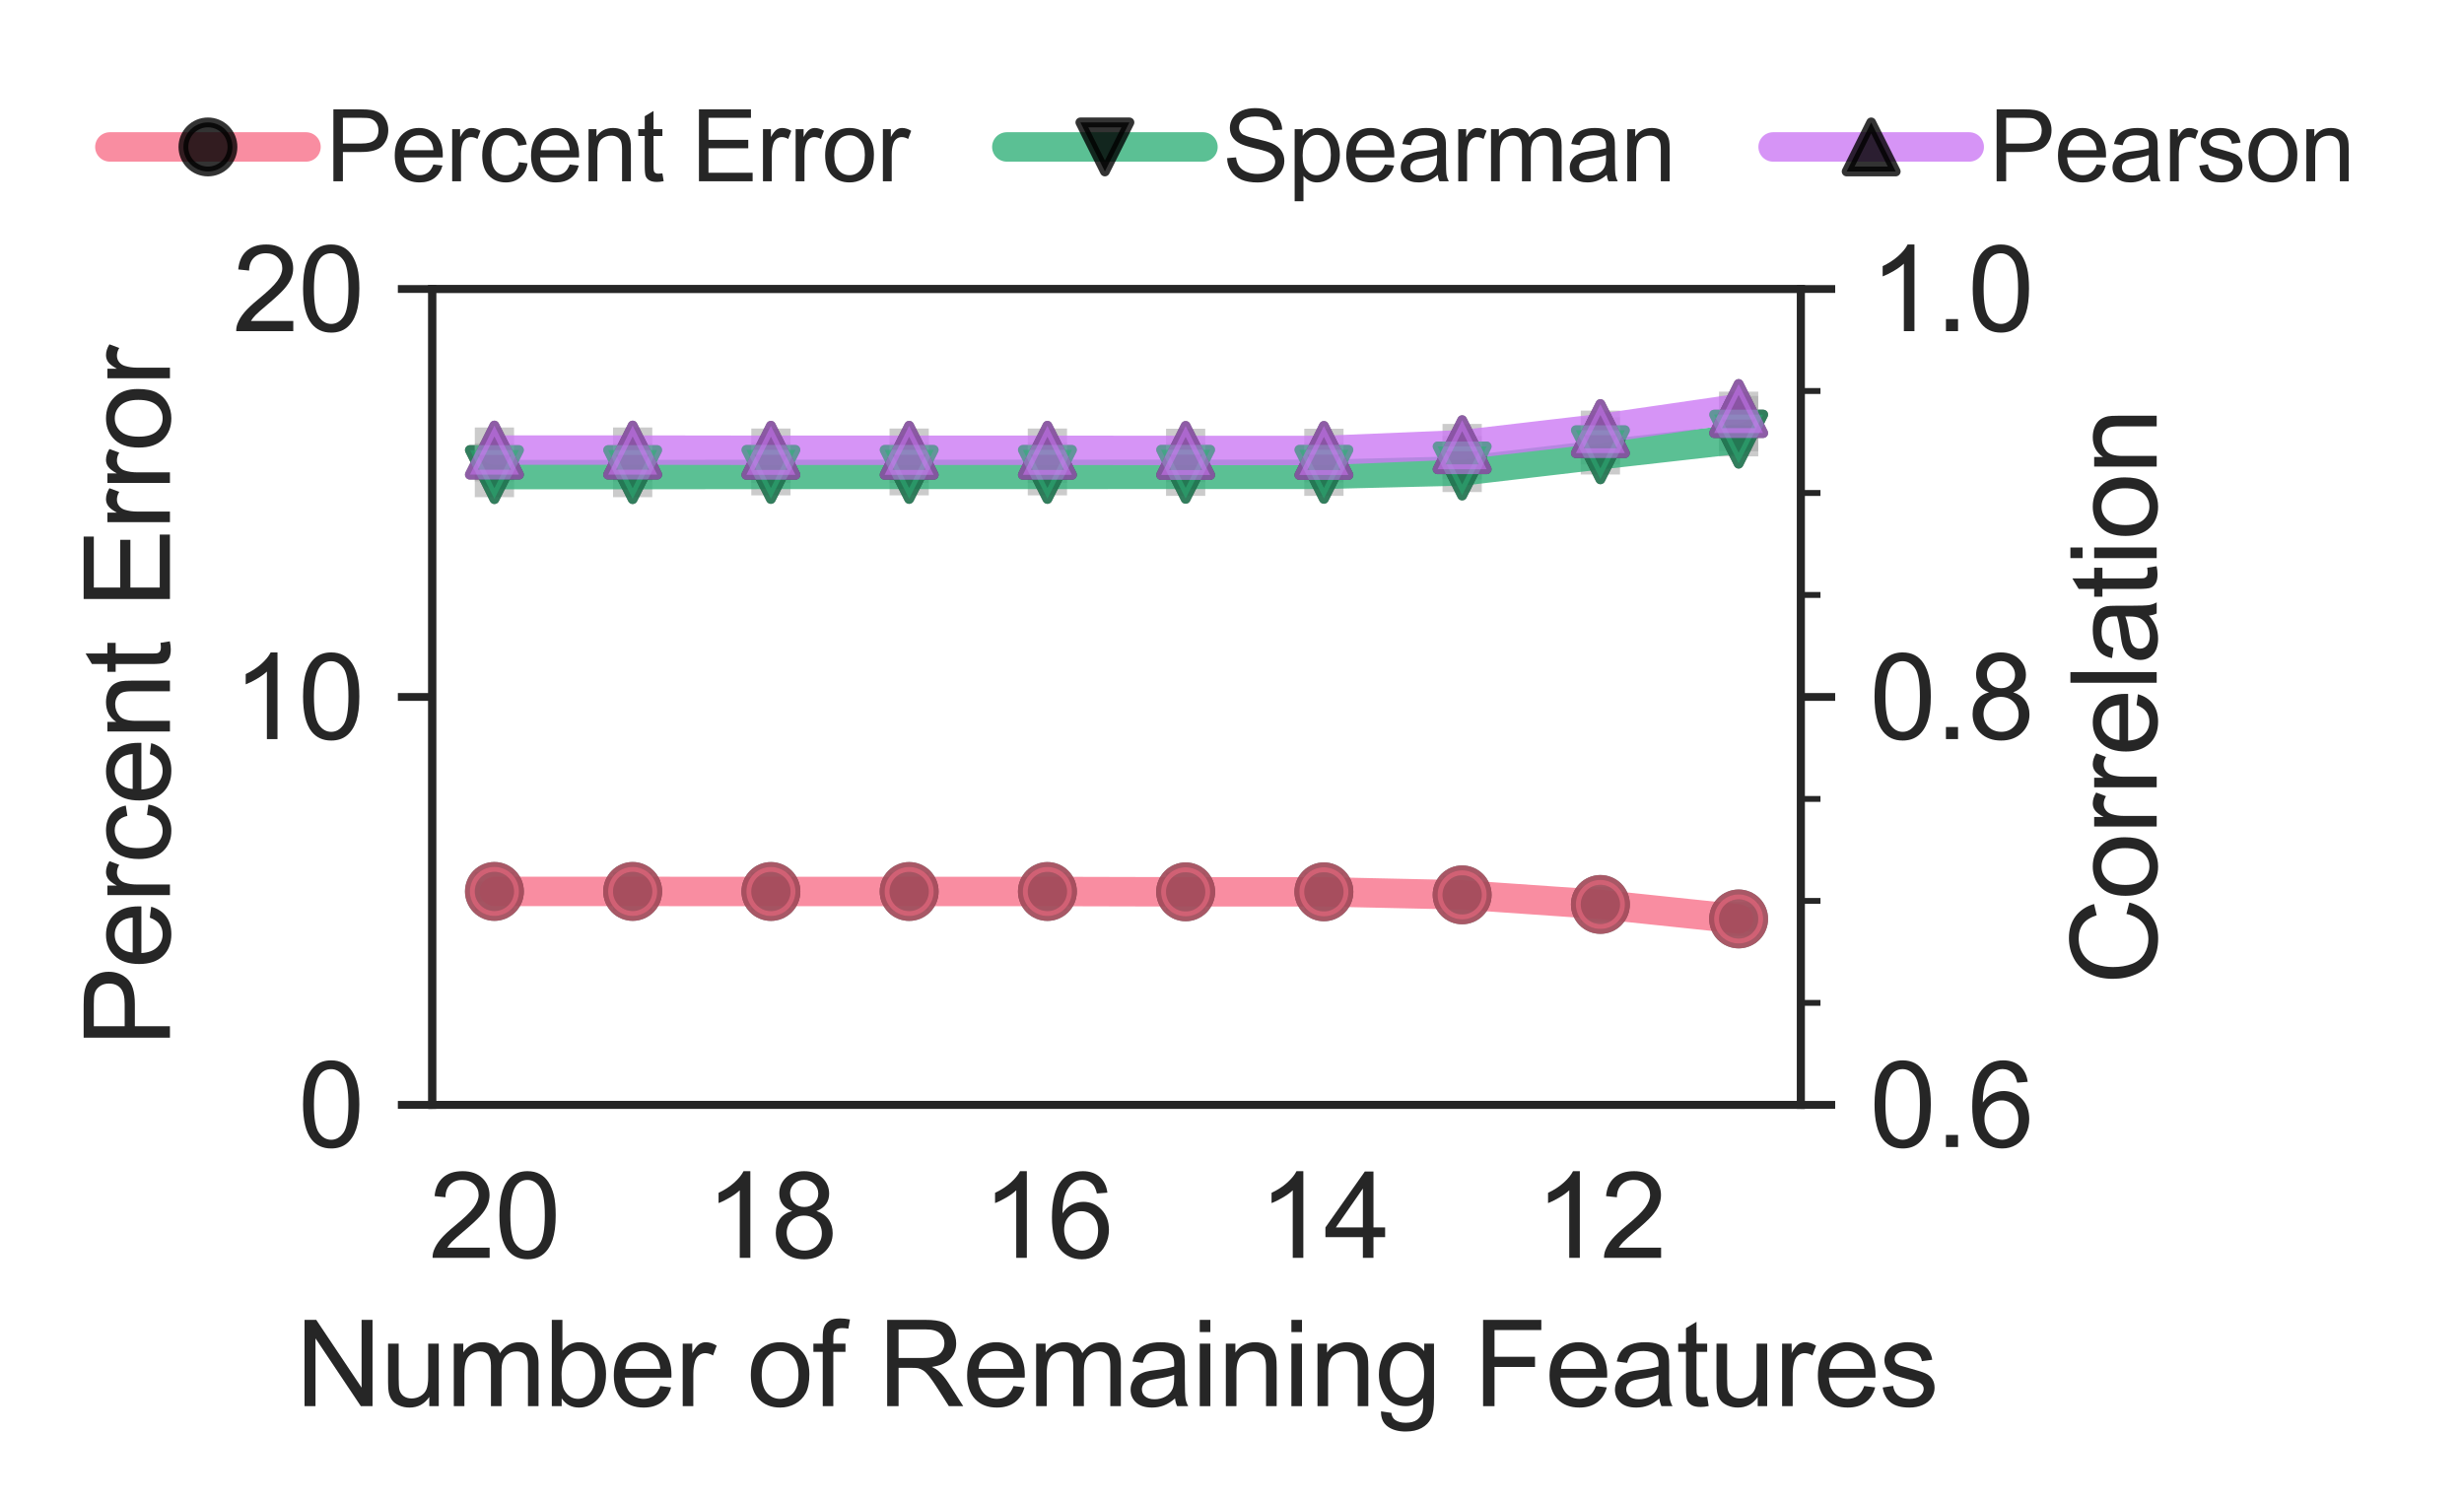 <?xml version="1.0" encoding="utf-8" standalone="no"?>
<!DOCTYPE svg PUBLIC "-//W3C//DTD SVG 1.1//EN"
  "http://www.w3.org/Graphics/SVG/1.1/DTD/svg11.dtd">
<svg xmlns:xlink="http://www.w3.org/1999/xlink" width="251.143pt" height="153.054pt" viewBox="0 0 251.143 153.054" xmlns="http://www.w3.org/2000/svg" version="1.1">
 <defs>
  <style type="text/css">*{stroke-linejoin: round; stroke-linecap: butt}</style>
 </defs>
 <g id="figure_1">
  <g id="patch_1">
   <path d="M 0 153.054 
L 251.143 153.054 
L 251.143 -0 
L 0 -0 
L 0 153.054 
z
" style="fill: none"/>
  </g>
  <g id="axes_1">
   <g id="patch_2">
    <path d="M 44.052 112.618 
L 183.552 112.618 
L 183.552 29.458 
L 44.052 29.458 
L 44.052 112.618 
z
" style="fill: none"/>
   </g>
   <g id="matplotlib.axis_1">
    <g id="xtick_1">
     <g id="text_1">
      <!-- 12 -->
      <g style="fill: #262626" transform="translate(156.447 128.208) scale(0.12 -0.12)">
       <defs>
        <path id="ArialMT-31" d="M 2384 0 
L 1822 0 
L 1822 3584 
Q 1619 3391 1289 3197 
Q 959 3003 697 2906 
L 697 3450 
Q 1169 3672 1522 3987 
Q 1875 4303 2022 4600 
L 2384 4600 
L 2384 0 
z
" transform="scale(0.016)"/>
        <path id="ArialMT-32" d="M 3222 541 
L 3222 0 
L 194 0 
Q 188 203 259 391 
Q 375 700 629 1000 
Q 884 1300 1366 1694 
Q 2113 2306 2375 2664 
Q 2638 3022 2638 3341 
Q 2638 3675 2398 3904 
Q 2159 4134 1775 4134 
Q 1369 4134 1125 3890 
Q 881 3647 878 3216 
L 300 3275 
Q 359 3922 746 4261 
Q 1134 4600 1788 4600 
Q 2447 4600 2831 4234 
Q 3216 3869 3216 3328 
Q 3216 3053 3103 2787 
Q 2991 2522 2730 2228 
Q 2469 1934 1863 1422 
Q 1356 997 1212 845 
Q 1069 694 975 541 
L 3222 541 
z
" transform="scale(0.016)"/>
       </defs>
       <use xlink:href="#ArialMT-31"/>
       <use xlink:href="#ArialMT-32" x="55.615"/>
      </g>
     </g>
    </g>
    <g id="xtick_2">
     <g id="text_2">
      <!-- 14 -->
      <g style="fill: #262626" transform="translate(128.265 128.208) scale(0.12 -0.12)">
       <defs>
        <path id="ArialMT-34" d="M 2069 0 
L 2069 1097 
L 81 1097 
L 81 1613 
L 2172 4581 
L 2631 4581 
L 2631 1613 
L 3250 1613 
L 3250 1097 
L 2631 1097 
L 2631 0 
L 2069 0 
z
M 2069 1613 
L 2069 3678 
L 634 1613 
L 2069 1613 
z
" transform="scale(0.016)"/>
       </defs>
       <use xlink:href="#ArialMT-31"/>
       <use xlink:href="#ArialMT-34" x="55.615"/>
      </g>
     </g>
    </g>
    <g id="xtick_3">
     <g id="text_3">
      <!-- 16 -->
      <g style="fill: #262626" transform="translate(100.083 128.208) scale(0.12 -0.12)">
       <defs>
        <path id="ArialMT-36" d="M 3184 3459 
L 2625 3416 
Q 2550 3747 2413 3897 
Q 2184 4138 1850 4138 
Q 1581 4138 1378 3988 
Q 1113 3794 959 3422 
Q 806 3050 800 2363 
Q 1003 2672 1297 2822 
Q 1591 2972 1913 2972 
Q 2475 2972 2870 2558 
Q 3266 2144 3266 1488 
Q 3266 1056 3080 686 
Q 2894 316 2569 119 
Q 2244 -78 1831 -78 
Q 1128 -78 684 439 
Q 241 956 241 2144 
Q 241 3472 731 4075 
Q 1159 4600 1884 4600 
Q 2425 4600 2770 4297 
Q 3116 3994 3184 3459 
z
M 888 1484 
Q 888 1194 1011 928 
Q 1134 663 1356 523 
Q 1578 384 1822 384 
Q 2178 384 2434 671 
Q 2691 959 2691 1453 
Q 2691 1928 2437 2201 
Q 2184 2475 1800 2475 
Q 1419 2475 1153 2201 
Q 888 1928 888 1484 
z
" transform="scale(0.016)"/>
       </defs>
       <use xlink:href="#ArialMT-31"/>
       <use xlink:href="#ArialMT-36" x="55.615"/>
      </g>
     </g>
    </g>
    <g id="xtick_4">
     <g id="text_4">
      <!-- 18 -->
      <g style="fill: #262626" transform="translate(71.902 128.208) scale(0.12 -0.12)">
       <defs>
        <path id="ArialMT-38" d="M 1131 2484 
Q 781 2613 612 2850 
Q 444 3088 444 3419 
Q 444 3919 803 4259 
Q 1163 4600 1759 4600 
Q 2359 4600 2725 4251 
Q 3091 3903 3091 3403 
Q 3091 3084 2923 2848 
Q 2756 2613 2416 2484 
Q 2838 2347 3058 2040 
Q 3278 1734 3278 1309 
Q 3278 722 2862 322 
Q 2447 -78 1769 -78 
Q 1091 -78 675 323 
Q 259 725 259 1325 
Q 259 1772 486 2073 
Q 713 2375 1131 2484 
z
M 1019 3438 
Q 1019 3113 1228 2906 
Q 1438 2700 1772 2700 
Q 2097 2700 2305 2904 
Q 2513 3109 2513 3406 
Q 2513 3716 2298 3927 
Q 2084 4138 1766 4138 
Q 1444 4138 1231 3931 
Q 1019 3725 1019 3438 
z
M 838 1322 
Q 838 1081 952 856 
Q 1066 631 1291 507 
Q 1516 384 1775 384 
Q 2178 384 2440 643 
Q 2703 903 2703 1303 
Q 2703 1709 2433 1975 
Q 2163 2241 1756 2241 
Q 1359 2241 1098 1978 
Q 838 1716 838 1322 
z
" transform="scale(0.016)"/>
       </defs>
       <use xlink:href="#ArialMT-31"/>
       <use xlink:href="#ArialMT-38" x="55.615"/>
      </g>
     </g>
    </g>
    <g id="xtick_5">
     <g id="text_5">
      <!-- 20 -->
      <g style="fill: #262626" transform="translate(43.72 128.208) scale(0.12 -0.12)">
       <defs>
        <path id="ArialMT-30" d="M 266 2259 
Q 266 3072 433 3567 
Q 600 4063 929 4331 
Q 1259 4600 1759 4600 
Q 2128 4600 2406 4451 
Q 2684 4303 2865 4023 
Q 3047 3744 3150 3342 
Q 3253 2941 3253 2259 
Q 3253 1453 3087 958 
Q 2922 463 2592 192 
Q 2263 -78 1759 -78 
Q 1097 -78 719 397 
Q 266 969 266 2259 
z
M 844 2259 
Q 844 1131 1108 757 
Q 1372 384 1759 384 
Q 2147 384 2411 759 
Q 2675 1134 2675 2259 
Q 2675 3391 2411 3762 
Q 2147 4134 1753 4134 
Q 1366 4134 1134 3806 
Q 844 3388 844 2259 
z
" transform="scale(0.016)"/>
       </defs>
       <use xlink:href="#ArialMT-32"/>
       <use xlink:href="#ArialMT-30" x="55.615"/>
      </g>
     </g>
    </g>
    <g id="text_6">
     <!-- Number of Remaining Features -->
     <g style="fill: #262626" transform="translate(30.104 143.328) scale(0.12 -0.12)">
      <defs>
       <path id="ArialMT-4e" d="M 488 0 
L 488 4581 
L 1109 4581 
L 3516 984 
L 3516 4581 
L 4097 4581 
L 4097 0 
L 3475 0 
L 1069 3600 
L 1069 0 
L 488 0 
z
" transform="scale(0.016)"/>
       <path id="ArialMT-75" d="M 2597 0 
L 2597 488 
Q 2209 -75 1544 -75 
Q 1250 -75 995 37 
Q 741 150 617 320 
Q 494 491 444 738 
Q 409 903 409 1263 
L 409 3319 
L 972 3319 
L 972 1478 
Q 972 1038 1006 884 
Q 1059 663 1231 536 
Q 1403 409 1656 409 
Q 1909 409 2131 539 
Q 2353 669 2445 892 
Q 2538 1116 2538 1541 
L 2538 3319 
L 3100 3319 
L 3100 0 
L 2597 0 
z
" transform="scale(0.016)"/>
       <path id="ArialMT-6d" d="M 422 0 
L 422 3319 
L 925 3319 
L 925 2853 
Q 1081 3097 1340 3245 
Q 1600 3394 1931 3394 
Q 2300 3394 2536 3241 
Q 2772 3088 2869 2813 
Q 3263 3394 3894 3394 
Q 4388 3394 4653 3120 
Q 4919 2847 4919 2278 
L 4919 0 
L 4359 0 
L 4359 2091 
Q 4359 2428 4304 2576 
Q 4250 2725 4106 2815 
Q 3963 2906 3769 2906 
Q 3419 2906 3187 2673 
Q 2956 2441 2956 1928 
L 2956 0 
L 2394 0 
L 2394 2156 
Q 2394 2531 2256 2718 
Q 2119 2906 1806 2906 
Q 1569 2906 1367 2781 
Q 1166 2656 1075 2415 
Q 984 2175 984 1722 
L 984 0 
L 422 0 
z
" transform="scale(0.016)"/>
       <path id="ArialMT-62" d="M 941 0 
L 419 0 
L 419 4581 
L 981 4581 
L 981 2947 
Q 1338 3394 1891 3394 
Q 2197 3394 2470 3270 
Q 2744 3147 2920 2923 
Q 3097 2700 3197 2384 
Q 3297 2069 3297 1709 
Q 3297 856 2875 390 
Q 2453 -75 1863 -75 
Q 1275 -75 941 416 
L 941 0 
z
M 934 1684 
Q 934 1088 1097 822 
Q 1363 388 1816 388 
Q 2184 388 2453 708 
Q 2722 1028 2722 1663 
Q 2722 2313 2464 2622 
Q 2206 2931 1841 2931 
Q 1472 2931 1203 2611 
Q 934 2291 934 1684 
z
" transform="scale(0.016)"/>
       <path id="ArialMT-65" d="M 2694 1069 
L 3275 997 
Q 3138 488 2766 206 
Q 2394 -75 1816 -75 
Q 1088 -75 661 373 
Q 234 822 234 1631 
Q 234 2469 665 2931 
Q 1097 3394 1784 3394 
Q 2450 3394 2872 2941 
Q 3294 2488 3294 1666 
Q 3294 1616 3291 1516 
L 816 1516 
Q 847 969 1125 678 
Q 1403 388 1819 388 
Q 2128 388 2347 550 
Q 2566 713 2694 1069 
z
M 847 1978 
L 2700 1978 
Q 2663 2397 2488 2606 
Q 2219 2931 1791 2931 
Q 1403 2931 1139 2672 
Q 875 2413 847 1978 
z
" transform="scale(0.016)"/>
       <path id="ArialMT-72" d="M 416 0 
L 416 3319 
L 922 3319 
L 922 2816 
Q 1116 3169 1280 3281 
Q 1444 3394 1641 3394 
Q 1925 3394 2219 3213 
L 2025 2691 
Q 1819 2813 1613 2813 
Q 1428 2813 1281 2702 
Q 1134 2591 1072 2394 
Q 978 2094 978 1738 
L 978 0 
L 416 0 
z
" transform="scale(0.016)"/>
       <path id="ArialMT-20" transform="scale(0.016)"/>
       <path id="ArialMT-6f" d="M 213 1659 
Q 213 2581 725 3025 
Q 1153 3394 1769 3394 
Q 2453 3394 2887 2945 
Q 3322 2497 3322 1706 
Q 3322 1066 3130 698 
Q 2938 331 2570 128 
Q 2203 -75 1769 -75 
Q 1072 -75 642 372 
Q 213 819 213 1659 
z
M 791 1659 
Q 791 1022 1069 705 
Q 1347 388 1769 388 
Q 2188 388 2466 706 
Q 2744 1025 2744 1678 
Q 2744 2294 2464 2611 
Q 2184 2928 1769 2928 
Q 1347 2928 1069 2612 
Q 791 2297 791 1659 
z
" transform="scale(0.016)"/>
       <path id="ArialMT-66" d="M 556 0 
L 556 2881 
L 59 2881 
L 59 3319 
L 556 3319 
L 556 3672 
Q 556 4006 616 4169 
Q 697 4388 901 4523 
Q 1106 4659 1475 4659 
Q 1713 4659 2000 4603 
L 1916 4113 
Q 1741 4144 1584 4144 
Q 1328 4144 1222 4034 
Q 1116 3925 1116 3625 
L 1116 3319 
L 1763 3319 
L 1763 2881 
L 1116 2881 
L 1116 0 
L 556 0 
z
" transform="scale(0.016)"/>
       <path id="ArialMT-52" d="M 503 0 
L 503 4581 
L 2534 4581 
Q 3147 4581 3465 4457 
Q 3784 4334 3975 4021 
Q 4166 3709 4166 3331 
Q 4166 2844 3850 2509 
Q 3534 2175 2875 2084 
Q 3116 1969 3241 1856 
Q 3506 1613 3744 1247 
L 4541 0 
L 3778 0 
L 3172 953 
Q 2906 1366 2734 1584 
Q 2563 1803 2427 1890 
Q 2291 1978 2150 2013 
Q 2047 2034 1813 2034 
L 1109 2034 
L 1109 0 
L 503 0 
z
M 1109 2559 
L 2413 2559 
Q 2828 2559 3062 2645 
Q 3297 2731 3419 2920 
Q 3541 3109 3541 3331 
Q 3541 3656 3305 3865 
Q 3069 4075 2559 4075 
L 1109 4075 
L 1109 2559 
z
" transform="scale(0.016)"/>
       <path id="ArialMT-61" d="M 2588 409 
Q 2275 144 1986 34 
Q 1697 -75 1366 -75 
Q 819 -75 525 192 
Q 231 459 231 875 
Q 231 1119 342 1320 
Q 453 1522 633 1644 
Q 813 1766 1038 1828 
Q 1203 1872 1538 1913 
Q 2219 1994 2541 2106 
Q 2544 2222 2544 2253 
Q 2544 2597 2384 2738 
Q 2169 2928 1744 2928 
Q 1347 2928 1158 2789 
Q 969 2650 878 2297 
L 328 2372 
Q 403 2725 575 2942 
Q 747 3159 1072 3276 
Q 1397 3394 1825 3394 
Q 2250 3394 2515 3294 
Q 2781 3194 2906 3042 
Q 3031 2891 3081 2659 
Q 3109 2516 3109 2141 
L 3109 1391 
Q 3109 606 3145 398 
Q 3181 191 3288 0 
L 2700 0 
Q 2613 175 2588 409 
z
M 2541 1666 
Q 2234 1541 1622 1453 
Q 1275 1403 1131 1340 
Q 988 1278 909 1158 
Q 831 1038 831 891 
Q 831 666 1001 516 
Q 1172 366 1500 366 
Q 1825 366 2078 508 
Q 2331 650 2450 897 
Q 2541 1088 2541 1459 
L 2541 1666 
z
" transform="scale(0.016)"/>
       <path id="ArialMT-69" d="M 425 3934 
L 425 4581 
L 988 4581 
L 988 3934 
L 425 3934 
z
M 425 0 
L 425 3319 
L 988 3319 
L 988 0 
L 425 0 
z
" transform="scale(0.016)"/>
       <path id="ArialMT-6e" d="M 422 0 
L 422 3319 
L 928 3319 
L 928 2847 
Q 1294 3394 1984 3394 
Q 2284 3394 2536 3286 
Q 2788 3178 2913 3003 
Q 3038 2828 3088 2588 
Q 3119 2431 3119 2041 
L 3119 0 
L 2556 0 
L 2556 2019 
Q 2556 2363 2490 2533 
Q 2425 2703 2258 2804 
Q 2091 2906 1866 2906 
Q 1506 2906 1245 2678 
Q 984 2450 984 1813 
L 984 0 
L 422 0 
z
" transform="scale(0.016)"/>
       <path id="ArialMT-67" d="M 319 -275 
L 866 -356 
Q 900 -609 1056 -725 
Q 1266 -881 1628 -881 
Q 2019 -881 2231 -725 
Q 2444 -569 2519 -288 
Q 2563 -116 2559 434 
Q 2191 0 1641 0 
Q 956 0 581 494 
Q 206 988 206 1678 
Q 206 2153 378 2554 
Q 550 2956 876 3175 
Q 1203 3394 1644 3394 
Q 2231 3394 2613 2919 
L 2613 3319 
L 3131 3319 
L 3131 450 
Q 3131 -325 2973 -648 
Q 2816 -972 2473 -1159 
Q 2131 -1347 1631 -1347 
Q 1038 -1347 672 -1080 
Q 306 -813 319 -275 
z
M 784 1719 
Q 784 1066 1043 766 
Q 1303 466 1694 466 
Q 2081 466 2343 764 
Q 2606 1063 2606 1700 
Q 2606 2309 2336 2618 
Q 2066 2928 1684 2928 
Q 1309 2928 1046 2623 
Q 784 2319 784 1719 
z
" transform="scale(0.016)"/>
       <path id="ArialMT-46" d="M 525 0 
L 525 4581 
L 3616 4581 
L 3616 4041 
L 1131 4041 
L 1131 2622 
L 3281 2622 
L 3281 2081 
L 1131 2081 
L 1131 0 
L 525 0 
z
" transform="scale(0.016)"/>
       <path id="ArialMT-74" d="M 1650 503 
L 1731 6 
Q 1494 -44 1306 -44 
Q 1000 -44 831 53 
Q 663 150 594 308 
Q 525 466 525 972 
L 525 2881 
L 113 2881 
L 113 3319 
L 525 3319 
L 525 4141 
L 1084 4478 
L 1084 3319 
L 1650 3319 
L 1650 2881 
L 1084 2881 
L 1084 941 
Q 1084 700 1114 631 
Q 1144 563 1211 522 
Q 1278 481 1403 481 
Q 1497 481 1650 503 
z
" transform="scale(0.016)"/>
       <path id="ArialMT-73" d="M 197 991 
L 753 1078 
Q 800 744 1014 566 
Q 1228 388 1613 388 
Q 2000 388 2187 545 
Q 2375 703 2375 916 
Q 2375 1106 2209 1216 
Q 2094 1291 1634 1406 
Q 1016 1563 777 1677 
Q 538 1791 414 1992 
Q 291 2194 291 2438 
Q 291 2659 392 2848 
Q 494 3038 669 3163 
Q 800 3259 1026 3326 
Q 1253 3394 1513 3394 
Q 1903 3394 2198 3281 
Q 2494 3169 2634 2976 
Q 2775 2784 2828 2463 
L 2278 2388 
Q 2241 2644 2061 2787 
Q 1881 2931 1553 2931 
Q 1166 2931 1000 2803 
Q 834 2675 834 2503 
Q 834 2394 903 2306 
Q 972 2216 1119 2156 
Q 1203 2125 1616 2013 
Q 2213 1853 2448 1751 
Q 2684 1650 2818 1456 
Q 2953 1263 2953 975 
Q 2953 694 2789 445 
Q 2625 197 2315 61 
Q 2006 -75 1616 -75 
Q 969 -75 630 194 
Q 291 463 197 991 
z
" transform="scale(0.016)"/>
      </defs>
      <use xlink:href="#ArialMT-4e"/>
      <use xlink:href="#ArialMT-75" x="72.217"/>
      <use xlink:href="#ArialMT-6d" x="127.832"/>
      <use xlink:href="#ArialMT-62" x="211.133"/>
      <use xlink:href="#ArialMT-65" x="266.748"/>
      <use xlink:href="#ArialMT-72" x="322.363"/>
      <use xlink:href="#ArialMT-20" x="355.664"/>
      <use xlink:href="#ArialMT-6f" x="383.447"/>
      <use xlink:href="#ArialMT-66" x="439.062"/>
      <use xlink:href="#ArialMT-20" x="466.846"/>
      <use xlink:href="#ArialMT-52" x="494.629"/>
      <use xlink:href="#ArialMT-65" x="566.846"/>
      <use xlink:href="#ArialMT-6d" x="622.461"/>
      <use xlink:href="#ArialMT-61" x="705.762"/>
      <use xlink:href="#ArialMT-69" x="761.377"/>
      <use xlink:href="#ArialMT-6e" x="783.594"/>
      <use xlink:href="#ArialMT-69" x="839.209"/>
      <use xlink:href="#ArialMT-6e" x="861.426"/>
      <use xlink:href="#ArialMT-67" x="917.041"/>
      <use xlink:href="#ArialMT-20" x="972.656"/>
      <use xlink:href="#ArialMT-46" x="1000.439"/>
      <use xlink:href="#ArialMT-65" x="1061.523"/>
      <use xlink:href="#ArialMT-61" x="1117.139"/>
      <use xlink:href="#ArialMT-74" x="1172.754"/>
      <use xlink:href="#ArialMT-75" x="1200.537"/>
      <use xlink:href="#ArialMT-72" x="1256.152"/>
      <use xlink:href="#ArialMT-65" x="1289.453"/>
      <use xlink:href="#ArialMT-73" x="1345.068"/>
     </g>
    </g>
   </g>
   <g id="matplotlib.axis_2">
    <g id="ytick_1">
     <g id="line2d_1">
      <defs>
       <path id="md2f975522f" d="M 0 0 
L -3.5 0 
" style="stroke: #262626; stroke-width: 0.8"/>
      </defs>
      <g>
       <use xlink:href="#md2f975522f" x="44.052" y="112.618" style="fill: #262626; stroke: #262626; stroke-width: 0.8"/>
      </g>
     </g>
     <g id="text_7">
      <!-- 0 -->
      <g style="fill: #262626" transform="translate(30.379 116.913) scale(0.12 -0.12)">
       <use xlink:href="#ArialMT-30"/>
      </g>
     </g>
    </g>
    <g id="ytick_2">
     <g id="line2d_2">
      <g>
       <use xlink:href="#md2f975522f" x="44.052" y="71.038" style="fill: #262626; stroke: #262626; stroke-width: 0.8"/>
      </g>
     </g>
     <g id="text_8">
      <!-- 10 -->
      <g style="fill: #262626" transform="translate(23.706 75.333) scale(0.12 -0.12)">
       <use xlink:href="#ArialMT-31"/>
       <use xlink:href="#ArialMT-30" x="55.615"/>
      </g>
     </g>
    </g>
    <g id="ytick_3">
     <g id="line2d_3">
      <g>
       <use xlink:href="#md2f975522f" x="44.052" y="29.458" style="fill: #262626; stroke: #262626; stroke-width: 0.8"/>
      </g>
     </g>
     <g id="text_9">
      <!-- 20 -->
      <g style="fill: #262626" transform="translate(23.706 33.753) scale(0.12 -0.12)">
       <use xlink:href="#ArialMT-32"/>
       <use xlink:href="#ArialMT-30" x="55.615"/>
      </g>
     </g>
    </g>
    <g id="text_10">
     <!-- Percent Error -->
     <g style="fill: #262626" transform="translate(17.321 106.714) rotate(-90) scale(0.12 -0.12)">
      <defs>
       <path id="ArialMT-50" d="M 494 0 
L 494 4581 
L 2222 4581 
Q 2678 4581 2919 4538 
Q 3256 4481 3484 4323 
Q 3713 4166 3852 3881 
Q 3991 3597 3991 3256 
Q 3991 2672 3619 2267 
Q 3247 1863 2275 1863 
L 1100 1863 
L 1100 0 
L 494 0 
z
M 1100 2403 
L 2284 2403 
Q 2872 2403 3119 2622 
Q 3366 2841 3366 3238 
Q 3366 3525 3220 3729 
Q 3075 3934 2838 4000 
Q 2684 4041 2272 4041 
L 1100 4041 
L 1100 2403 
z
" transform="scale(0.016)"/>
       <path id="ArialMT-63" d="M 2588 1216 
L 3141 1144 
Q 3050 572 2676 248 
Q 2303 -75 1759 -75 
Q 1078 -75 664 370 
Q 250 816 250 1647 
Q 250 2184 428 2587 
Q 606 2991 970 3192 
Q 1334 3394 1763 3394 
Q 2303 3394 2647 3120 
Q 2991 2847 3088 2344 
L 2541 2259 
Q 2463 2594 2264 2762 
Q 2066 2931 1784 2931 
Q 1359 2931 1093 2626 
Q 828 2322 828 1663 
Q 828 994 1084 691 
Q 1341 388 1753 388 
Q 2084 388 2306 591 
Q 2528 794 2588 1216 
z
" transform="scale(0.016)"/>
       <path id="ArialMT-45" d="M 506 0 
L 506 4581 
L 3819 4581 
L 3819 4041 
L 1113 4041 
L 1113 2638 
L 3647 2638 
L 3647 2100 
L 1113 2100 
L 1113 541 
L 3925 541 
L 3925 0 
L 506 0 
z
" transform="scale(0.016)"/>
      </defs>
      <use xlink:href="#ArialMT-50"/>
      <use xlink:href="#ArialMT-65" x="66.699"/>
      <use xlink:href="#ArialMT-72" x="122.314"/>
      <use xlink:href="#ArialMT-63" x="155.615"/>
      <use xlink:href="#ArialMT-65" x="205.615"/>
      <use xlink:href="#ArialMT-6e" x="261.23"/>
      <use xlink:href="#ArialMT-74" x="316.846"/>
      <use xlink:href="#ArialMT-20" x="344.629"/>
      <use xlink:href="#ArialMT-45" x="372.412"/>
      <use xlink:href="#ArialMT-72" x="439.111"/>
      <use xlink:href="#ArialMT-72" x="472.412"/>
      <use xlink:href="#ArialMT-6f" x="505.713"/>
      <use xlink:href="#ArialMT-72" x="561.328"/>
     </g>
    </g>
   </g>
   <g id="LineCollection_1">
    <path d="M 50.393 91.342 
L 50.393 90.382 
" clip-path="url(#p0c127f6370)" style="fill: none; stroke: #a9a9a9; stroke-opacity: 0.6; stroke-width: 3"/>
    <path d="M 64.484 91.342 
L 64.484 90.382 
" clip-path="url(#p0c127f6370)" style="fill: none; stroke: #a9a9a9; stroke-opacity: 0.6; stroke-width: 3"/>
    <path d="M 78.575 91.31 
L 78.575 90.426 
" clip-path="url(#p0c127f6370)" style="fill: none; stroke: #a9a9a9; stroke-opacity: 0.6; stroke-width: 3"/>
    <path d="M 92.666 91.31 
L 92.666 90.426 
" clip-path="url(#p0c127f6370)" style="fill: none; stroke: #a9a9a9; stroke-opacity: 0.6; stroke-width: 3"/>
    <path d="M 106.757 91.31 
L 106.757 90.426 
" clip-path="url(#p0c127f6370)" style="fill: none; stroke: #a9a9a9; stroke-opacity: 0.6; stroke-width: 3"/>
    <path d="M 120.847 91.348 
L 120.847 90.457 
" clip-path="url(#p0c127f6370)" style="fill: none; stroke: #a9a9a9; stroke-opacity: 0.6; stroke-width: 3"/>
    <path d="M 134.938 91.347 
L 134.938 90.457 
" clip-path="url(#p0c127f6370)" style="fill: none; stroke: #a9a9a9; stroke-opacity: 0.6; stroke-width: 3"/>
    <path d="M 149.029 91.669 
L 149.029 90.754 
" clip-path="url(#p0c127f6370)" style="fill: none; stroke: #a9a9a9; stroke-opacity: 0.6; stroke-width: 3"/>
    <path d="M 163.12 92.49 
L 163.12 91.885 
" clip-path="url(#p0c127f6370)" style="fill: none; stroke: #a9a9a9; stroke-opacity: 0.6; stroke-width: 3"/>
    <path d="M 177.211 93.89 
L 177.211 93.441 
" clip-path="url(#p0c127f6370)" style="fill: none; stroke: #a9a9a9; stroke-opacity: 0.6; stroke-width: 3"/>
   </g>
   <g id="line2d_4">
    <defs>
     <path id="mf459c83b5b" d="M 2 0 
L -2 -0 
" style="stroke: #a9a9a9; stroke-opacity: 0.6; stroke-width: 3"/>
    </defs>
    <g clip-path="url(#p0c127f6370)">
     <use xlink:href="#mf459c83b5b" x="50.393" y="91.342" style="fill: #a9a9a9; fill-opacity: 0.6; stroke: #a9a9a9; stroke-opacity: 0.6; stroke-width: 3"/>
     <use xlink:href="#mf459c83b5b" x="64.484" y="91.342" style="fill: #a9a9a9; fill-opacity: 0.6; stroke: #a9a9a9; stroke-opacity: 0.6; stroke-width: 3"/>
     <use xlink:href="#mf459c83b5b" x="78.575" y="91.31" style="fill: #a9a9a9; fill-opacity: 0.6; stroke: #a9a9a9; stroke-opacity: 0.6; stroke-width: 3"/>
     <use xlink:href="#mf459c83b5b" x="92.666" y="91.31" style="fill: #a9a9a9; fill-opacity: 0.6; stroke: #a9a9a9; stroke-opacity: 0.6; stroke-width: 3"/>
     <use xlink:href="#mf459c83b5b" x="106.757" y="91.31" style="fill: #a9a9a9; fill-opacity: 0.6; stroke: #a9a9a9; stroke-opacity: 0.6; stroke-width: 3"/>
     <use xlink:href="#mf459c83b5b" x="120.847" y="91.348" style="fill: #a9a9a9; fill-opacity: 0.6; stroke: #a9a9a9; stroke-opacity: 0.6; stroke-width: 3"/>
     <use xlink:href="#mf459c83b5b" x="134.938" y="91.347" style="fill: #a9a9a9; fill-opacity: 0.6; stroke: #a9a9a9; stroke-opacity: 0.6; stroke-width: 3"/>
     <use xlink:href="#mf459c83b5b" x="149.029" y="91.669" style="fill: #a9a9a9; fill-opacity: 0.6; stroke: #a9a9a9; stroke-opacity: 0.6; stroke-width: 3"/>
     <use xlink:href="#mf459c83b5b" x="163.12" y="92.49" style="fill: #a9a9a9; fill-opacity: 0.6; stroke: #a9a9a9; stroke-opacity: 0.6; stroke-width: 3"/>
     <use xlink:href="#mf459c83b5b" x="177.211" y="93.89" style="fill: #a9a9a9; fill-opacity: 0.6; stroke: #a9a9a9; stroke-opacity: 0.6; stroke-width: 3"/>
    </g>
   </g>
   <g id="line2d_5">
    <g clip-path="url(#p0c127f6370)">
     <use xlink:href="#mf459c83b5b" x="50.393" y="90.382" style="fill: #a9a9a9; fill-opacity: 0.6; stroke: #a9a9a9; stroke-opacity: 0.6; stroke-width: 3"/>
     <use xlink:href="#mf459c83b5b" x="64.484" y="90.382" style="fill: #a9a9a9; fill-opacity: 0.6; stroke: #a9a9a9; stroke-opacity: 0.6; stroke-width: 3"/>
     <use xlink:href="#mf459c83b5b" x="78.575" y="90.426" style="fill: #a9a9a9; fill-opacity: 0.6; stroke: #a9a9a9; stroke-opacity: 0.6; stroke-width: 3"/>
     <use xlink:href="#mf459c83b5b" x="92.666" y="90.426" style="fill: #a9a9a9; fill-opacity: 0.6; stroke: #a9a9a9; stroke-opacity: 0.6; stroke-width: 3"/>
     <use xlink:href="#mf459c83b5b" x="106.757" y="90.426" style="fill: #a9a9a9; fill-opacity: 0.6; stroke: #a9a9a9; stroke-opacity: 0.6; stroke-width: 3"/>
     <use xlink:href="#mf459c83b5b" x="120.847" y="90.457" style="fill: #a9a9a9; fill-opacity: 0.6; stroke: #a9a9a9; stroke-opacity: 0.6; stroke-width: 3"/>
     <use xlink:href="#mf459c83b5b" x="134.938" y="90.457" style="fill: #a9a9a9; fill-opacity: 0.6; stroke: #a9a9a9; stroke-opacity: 0.6; stroke-width: 3"/>
     <use xlink:href="#mf459c83b5b" x="149.029" y="90.754" style="fill: #a9a9a9; fill-opacity: 0.6; stroke: #a9a9a9; stroke-opacity: 0.6; stroke-width: 3"/>
     <use xlink:href="#mf459c83b5b" x="163.12" y="91.885" style="fill: #a9a9a9; fill-opacity: 0.6; stroke: #a9a9a9; stroke-opacity: 0.6; stroke-width: 3"/>
     <use xlink:href="#mf459c83b5b" x="177.211" y="93.441" style="fill: #a9a9a9; fill-opacity: 0.6; stroke: #a9a9a9; stroke-opacity: 0.6; stroke-width: 3"/>
    </g>
   </g>
   <g id="line2d_6">
    <path d="M 50.393 90.862 
L 64.484 90.862 
L 78.575 90.868 
L 92.666 90.868 
L 106.757 90.868 
L 120.847 90.903 
L 134.938 90.902 
L 149.029 91.211 
L 163.12 92.188 
L 177.211 93.666 
" clip-path="url(#p0c127f6370)" style="fill: none; stroke: #f77189; stroke-opacity: 0.8; stroke-width: 3; stroke-linecap: round"/>
    <defs>
     <path id="m233c2e0a04" d="M 0 2.5 
C 0.663 2.5 1.299 2.237 1.768 1.768 
C 2.237 1.299 2.5 0.663 2.5 0 
C 2.5 -0.663 2.237 -1.299 1.768 -1.768 
C 1.299 -2.237 0.663 -2.5 0 -2.5 
C -0.663 -2.5 -1.299 -2.237 -1.768 -1.768 
C -2.237 -1.299 -2.5 -0.663 -2.5 0 
C -2.5 0.663 -2.237 1.299 -1.768 1.768 
C -1.299 2.237 -0.663 2.5 0 2.5 
z
" style="stroke: #000000; stroke-opacity: 0.8"/>
    </defs>
    <g clip-path="url(#p0c127f6370)">
     <use xlink:href="#m233c2e0a04" x="50.393" y="90.862" style="fill-opacity: 0.8; stroke: #000000; stroke-opacity: 0.8"/>
     <use xlink:href="#m233c2e0a04" x="64.484" y="90.862" style="fill-opacity: 0.8; stroke: #000000; stroke-opacity: 0.8"/>
     <use xlink:href="#m233c2e0a04" x="78.575" y="90.868" style="fill-opacity: 0.8; stroke: #000000; stroke-opacity: 0.8"/>
     <use xlink:href="#m233c2e0a04" x="92.666" y="90.868" style="fill-opacity: 0.8; stroke: #000000; stroke-opacity: 0.8"/>
     <use xlink:href="#m233c2e0a04" x="106.757" y="90.868" style="fill-opacity: 0.8; stroke: #000000; stroke-opacity: 0.8"/>
     <use xlink:href="#m233c2e0a04" x="120.847" y="90.903" style="fill-opacity: 0.8; stroke: #000000; stroke-opacity: 0.8"/>
     <use xlink:href="#m233c2e0a04" x="134.938" y="90.902" style="fill-opacity: 0.8; stroke: #000000; stroke-opacity: 0.8"/>
     <use xlink:href="#m233c2e0a04" x="149.029" y="91.211" style="fill-opacity: 0.8; stroke: #000000; stroke-opacity: 0.8"/>
     <use xlink:href="#m233c2e0a04" x="163.12" y="92.188" style="fill-opacity: 0.8; stroke: #000000; stroke-opacity: 0.8"/>
     <use xlink:href="#m233c2e0a04" x="177.211" y="93.666" style="fill-opacity: 0.8; stroke: #000000; stroke-opacity: 0.8"/>
    </g>
   </g>
   <g id="line2d_7">
    <defs>
     <path id="m8a56d1dd5c" d="M 0 2.5 
C 0.663 2.5 1.299 2.237 1.768 1.768 
C 2.237 1.299 2.5 0.663 2.5 0 
C 2.5 -0.663 2.237 -1.299 1.768 -1.768 
C 1.299 -2.237 0.663 -2.5 0 -2.5 
C -0.663 -2.5 -1.299 -2.237 -1.768 -1.768 
C -2.237 -1.299 -2.5 -0.663 -2.5 0 
C -2.5 0.663 -2.237 1.299 -1.768 1.768 
C -1.299 2.237 -0.663 2.5 0 2.5 
z
" style="stroke: #f77189; stroke-opacity: 0.6"/>
    </defs>
    <g clip-path="url(#p0c127f6370)">
     <use xlink:href="#m8a56d1dd5c" x="50.393" y="90.862" style="fill: #f77189; fill-opacity: 0.6; stroke: #f77189; stroke-opacity: 0.6"/>
     <use xlink:href="#m8a56d1dd5c" x="64.484" y="90.862" style="fill: #f77189; fill-opacity: 0.6; stroke: #f77189; stroke-opacity: 0.6"/>
     <use xlink:href="#m8a56d1dd5c" x="78.575" y="90.868" style="fill: #f77189; fill-opacity: 0.6; stroke: #f77189; stroke-opacity: 0.6"/>
     <use xlink:href="#m8a56d1dd5c" x="92.666" y="90.868" style="fill: #f77189; fill-opacity: 0.6; stroke: #f77189; stroke-opacity: 0.6"/>
     <use xlink:href="#m8a56d1dd5c" x="106.757" y="90.868" style="fill: #f77189; fill-opacity: 0.6; stroke: #f77189; stroke-opacity: 0.6"/>
     <use xlink:href="#m8a56d1dd5c" x="120.847" y="90.903" style="fill: #f77189; fill-opacity: 0.6; stroke: #f77189; stroke-opacity: 0.6"/>
     <use xlink:href="#m8a56d1dd5c" x="134.938" y="90.902" style="fill: #f77189; fill-opacity: 0.6; stroke: #f77189; stroke-opacity: 0.6"/>
     <use xlink:href="#m8a56d1dd5c" x="149.029" y="91.211" style="fill: #f77189; fill-opacity: 0.6; stroke: #f77189; stroke-opacity: 0.6"/>
     <use xlink:href="#m8a56d1dd5c" x="163.12" y="92.188" style="fill: #f77189; fill-opacity: 0.6; stroke: #f77189; stroke-opacity: 0.6"/>
     <use xlink:href="#m8a56d1dd5c" x="177.211" y="93.666" style="fill: #f77189; fill-opacity: 0.6; stroke: #f77189; stroke-opacity: 0.6"/>
    </g>
   </g>
   <g id="patch_3">
    <path d="M 44.052 112.618 
L 44.052 29.458 
" style="fill: none; stroke: #262626; stroke-width: 0.8; stroke-linejoin: miter; stroke-linecap: square"/>
   </g>
   <g id="patch_4">
    <path d="M 183.552 112.618 
L 183.552 29.458 
" style="fill: none; stroke: #262626; stroke-width: 0.8; stroke-linejoin: miter; stroke-linecap: square"/>
   </g>
   <g id="patch_5">
    <path d="M 44.052 112.618 
L 183.552 112.618 
" style="fill: none; stroke: #262626; stroke-width: 0.8; stroke-linejoin: miter; stroke-linecap: square"/>
   </g>
   <g id="patch_6">
    <path d="M 44.052 29.458 
L 183.552 29.458 
" style="fill: none; stroke: #262626; stroke-width: 0.8; stroke-linejoin: miter; stroke-linecap: square"/>
   </g>
   <g id="legend_1">
    <g id="patch_7">
     <path d="M 9.199 24.46 
L 241.944 24.46 
Q 243.943 24.46 243.943 22.461 
L 243.943 9.199 
Q 243.943 7.2 241.944 7.2 
L 9.199 7.2 
Q 7.2 7.2 7.2 9.199 
L 7.2 22.461 
Q 7.2 24.46 9.199 24.46 
L 9.199 24.46 
z
" style="fill: none; opacity: 0"/>
    </g>
    <g id="line2d_8">
     <path d="M 11.198 14.977 
L 21.194 14.977 
L 31.19 14.977 
" style="fill: none; stroke: #f77189; stroke-opacity: 0.8; stroke-width: 3; stroke-linecap: round"/>
     <g>
      <use xlink:href="#m233c2e0a04" x="21.194" y="14.977" style="fill-opacity: 0.8; stroke: #000000; stroke-opacity: 0.8"/>
     </g>
    </g>
    <g id="text_11">
     <!-- Percent Error -->
     <g style="fill: #262626" transform="translate(33.19 18.475) scale(0.1 -0.1)">
      <use xlink:href="#ArialMT-50"/>
      <use xlink:href="#ArialMT-65" x="66.699"/>
      <use xlink:href="#ArialMT-72" x="122.314"/>
      <use xlink:href="#ArialMT-63" x="155.615"/>
      <use xlink:href="#ArialMT-65" x="205.615"/>
      <use xlink:href="#ArialMT-6e" x="261.23"/>
      <use xlink:href="#ArialMT-74" x="316.846"/>
      <use xlink:href="#ArialMT-20" x="344.629"/>
      <use xlink:href="#ArialMT-45" x="372.412"/>
      <use xlink:href="#ArialMT-72" x="439.111"/>
      <use xlink:href="#ArialMT-72" x="472.412"/>
      <use xlink:href="#ArialMT-6f" x="505.713"/>
      <use xlink:href="#ArialMT-72" x="561.328"/>
     </g>
    </g>
    <g id="line2d_9">
     <path d="M 102.621 14.977 
L 112.617 14.977 
L 122.613 14.977 
" style="fill: none; stroke: #33b07a; stroke-opacity: 0.8; stroke-width: 3; stroke-linecap: round"/>
     <defs>
      <path id="m921565f5af" d="M -0 2.5 
L 2.5 -2.5 
L -2.5 -2.5 
z
" style="stroke: #000000; stroke-opacity: 0.8; stroke-linejoin: miter"/>
     </defs>
     <g>
      <use xlink:href="#m921565f5af" x="112.617" y="14.977" style="fill-opacity: 0.8; stroke: #000000; stroke-opacity: 0.8; stroke-linejoin: miter"/>
     </g>
    </g>
    <g id="text_12">
     <!-- Spearman -->
     <g style="fill: #262626" transform="translate(124.612 18.475) scale(0.1 -0.1)">
      <defs>
       <path id="ArialMT-53" d="M 288 1472 
L 859 1522 
Q 900 1178 1048 958 
Q 1197 738 1509 602 
Q 1822 466 2213 466 
Q 2559 466 2825 569 
Q 3091 672 3220 851 
Q 3350 1031 3350 1244 
Q 3350 1459 3225 1620 
Q 3100 1781 2813 1891 
Q 2628 1963 1997 2114 
Q 1366 2266 1113 2400 
Q 784 2572 623 2826 
Q 463 3081 463 3397 
Q 463 3744 659 4045 
Q 856 4347 1234 4503 
Q 1613 4659 2075 4659 
Q 2584 4659 2973 4495 
Q 3363 4331 3572 4012 
Q 3781 3694 3797 3291 
L 3216 3247 
Q 3169 3681 2898 3903 
Q 2628 4125 2100 4125 
Q 1550 4125 1298 3923 
Q 1047 3722 1047 3438 
Q 1047 3191 1225 3031 
Q 1400 2872 2139 2705 
Q 2878 2538 3153 2413 
Q 3553 2228 3743 1945 
Q 3934 1663 3934 1294 
Q 3934 928 3725 604 
Q 3516 281 3123 101 
Q 2731 -78 2241 -78 
Q 1619 -78 1198 103 
Q 778 284 539 648 
Q 300 1013 288 1472 
z
" transform="scale(0.016)"/>
       <path id="ArialMT-70" d="M 422 -1272 
L 422 3319 
L 934 3319 
L 934 2888 
Q 1116 3141 1344 3267 
Q 1572 3394 1897 3394 
Q 2322 3394 2647 3175 
Q 2972 2956 3137 2557 
Q 3303 2159 3303 1684 
Q 3303 1175 3120 767 
Q 2938 359 2589 142 
Q 2241 -75 1856 -75 
Q 1575 -75 1351 44 
Q 1128 163 984 344 
L 984 -1272 
L 422 -1272 
z
M 931 1641 
Q 931 1000 1190 694 
Q 1450 388 1819 388 
Q 2194 388 2461 705 
Q 2728 1022 2728 1688 
Q 2728 2322 2467 2637 
Q 2206 2953 1844 2953 
Q 1484 2953 1207 2617 
Q 931 2281 931 1641 
z
" transform="scale(0.016)"/>
      </defs>
      <use xlink:href="#ArialMT-53"/>
      <use xlink:href="#ArialMT-70" x="66.699"/>
      <use xlink:href="#ArialMT-65" x="122.314"/>
      <use xlink:href="#ArialMT-61" x="177.93"/>
      <use xlink:href="#ArialMT-72" x="233.545"/>
      <use xlink:href="#ArialMT-6d" x="266.846"/>
      <use xlink:href="#ArialMT-61" x="350.146"/>
      <use xlink:href="#ArialMT-6e" x="405.762"/>
     </g>
    </g>
    <g id="line2d_10">
     <path d="M 180.724 14.977 
L 190.72 14.977 
L 200.716 14.977 
" style="fill: none; stroke: #cc7af4; stroke-opacity: 0.8; stroke-width: 3; stroke-linecap: round"/>
     <defs>
      <path id="me90142afff" d="M 0 -2.5 
L -2.5 2.5 
L 2.5 2.5 
z
" style="stroke: #000000; stroke-opacity: 0.8; stroke-linejoin: miter"/>
     </defs>
     <g>
      <use xlink:href="#me90142afff" x="190.72" y="14.977" style="fill-opacity: 0.8; stroke: #000000; stroke-opacity: 0.8; stroke-linejoin: miter"/>
     </g>
    </g>
    <g id="text_13">
     <!-- Pearson -->
     <g style="fill: #262626" transform="translate(202.716 18.475) scale(0.1 -0.1)">
      <use xlink:href="#ArialMT-50"/>
      <use xlink:href="#ArialMT-65" x="66.699"/>
      <use xlink:href="#ArialMT-61" x="122.314"/>
      <use xlink:href="#ArialMT-72" x="177.93"/>
      <use xlink:href="#ArialMT-73" x="211.23"/>
      <use xlink:href="#ArialMT-6f" x="261.23"/>
      <use xlink:href="#ArialMT-6e" x="316.846"/>
     </g>
    </g>
   </g>
  </g>
  <g id="axes_2">
   <g id="matplotlib.axis_3">
    <g id="ytick_4">
     <g id="line2d_11">
      <defs>
       <path id="md0d05fe617" d="M 0 0 
L 3.5 0 
" style="stroke: #262626; stroke-width: 0.8"/>
      </defs>
      <g>
       <use xlink:href="#md0d05fe617" x="183.552" y="112.618" style="fill: #262626; stroke: #262626; stroke-width: 0.8"/>
      </g>
     </g>
     <g id="text_14">
      <!-- 0.6 -->
      <g style="fill: #262626" transform="translate(190.552 116.913) scale(0.12 -0.12)">
       <defs>
        <path id="ArialMT-2e" d="M 581 0 
L 581 641 
L 1222 641 
L 1222 0 
L 581 0 
z
" transform="scale(0.016)"/>
       </defs>
       <use xlink:href="#ArialMT-30"/>
       <use xlink:href="#ArialMT-2e" x="55.615"/>
       <use xlink:href="#ArialMT-36" x="83.398"/>
      </g>
     </g>
    </g>
    <g id="ytick_5">
     <g id="line2d_12">
      <g>
       <use xlink:href="#md0d05fe617" x="183.552" y="71.038" style="fill: #262626; stroke: #262626; stroke-width: 0.8"/>
      </g>
     </g>
     <g id="text_15">
      <!-- 0.8 -->
      <g style="fill: #262626" transform="translate(190.552 75.333) scale(0.12 -0.12)">
       <use xlink:href="#ArialMT-30"/>
       <use xlink:href="#ArialMT-2e" x="55.615"/>
       <use xlink:href="#ArialMT-38" x="83.398"/>
      </g>
     </g>
    </g>
    <g id="ytick_6">
     <g id="line2d_13">
      <g>
       <use xlink:href="#md0d05fe617" x="183.552" y="29.458" style="fill: #262626; stroke: #262626; stroke-width: 0.8"/>
      </g>
     </g>
     <g id="text_16">
      <!-- 1.0 -->
      <g style="fill: #262626" transform="translate(190.552 33.753) scale(0.12 -0.12)">
       <use xlink:href="#ArialMT-31"/>
       <use xlink:href="#ArialMT-2e" x="55.615"/>
       <use xlink:href="#ArialMT-30" x="83.398"/>
      </g>
     </g>
    </g>
    <g id="ytick_7">
     <g id="line2d_14">
      <defs>
       <path id="m04e58e4ad4" d="M 0 0 
L 2 0 
" style="stroke: #262626; stroke-width: 0.6"/>
      </defs>
      <g>
       <use xlink:href="#m04e58e4ad4" x="183.552" y="102.223" style="fill: #262626; stroke: #262626; stroke-width: 0.6"/>
      </g>
     </g>
    </g>
    <g id="ytick_8">
     <g id="line2d_15">
      <g>
       <use xlink:href="#m04e58e4ad4" x="183.552" y="91.828" style="fill: #262626; stroke: #262626; stroke-width: 0.6"/>
      </g>
     </g>
    </g>
    <g id="ytick_9">
     <g id="line2d_16">
      <g>
       <use xlink:href="#m04e58e4ad4" x="183.552" y="81.433" style="fill: #262626; stroke: #262626; stroke-width: 0.6"/>
      </g>
     </g>
    </g>
    <g id="ytick_10">
     <g id="line2d_17">
      <g>
       <use xlink:href="#m04e58e4ad4" x="183.552" y="60.643" style="fill: #262626; stroke: #262626; stroke-width: 0.6"/>
      </g>
     </g>
    </g>
    <g id="ytick_11">
     <g id="line2d_18">
      <g>
       <use xlink:href="#m04e58e4ad4" x="183.552" y="50.248" style="fill: #262626; stroke: #262626; stroke-width: 0.6"/>
      </g>
     </g>
    </g>
    <g id="ytick_12">
     <g id="line2d_19">
      <g>
       <use xlink:href="#m04e58e4ad4" x="183.552" y="39.853" style="fill: #262626; stroke: #262626; stroke-width: 0.6"/>
      </g>
     </g>
    </g>
    <g id="text_17">
     <!-- Correlation -->
     <g style="fill: #262626" transform="translate(219.821 100.383) rotate(-90) scale(0.12 -0.12)">
      <defs>
       <path id="ArialMT-43" d="M 3763 1606 
L 4369 1453 
Q 4178 706 3683 314 
Q 3188 -78 2472 -78 
Q 1731 -78 1267 223 
Q 803 525 561 1097 
Q 319 1669 319 2325 
Q 319 3041 592 3573 
Q 866 4106 1370 4382 
Q 1875 4659 2481 4659 
Q 3169 4659 3637 4309 
Q 4106 3959 4291 3325 
L 3694 3184 
Q 3534 3684 3231 3912 
Q 2928 4141 2469 4141 
Q 1941 4141 1586 3887 
Q 1231 3634 1087 3207 
Q 944 2781 944 2328 
Q 944 1744 1114 1308 
Q 1284 872 1643 656 
Q 2003 441 2422 441 
Q 2931 441 3284 734 
Q 3638 1028 3763 1606 
z
" transform="scale(0.016)"/>
       <path id="ArialMT-6c" d="M 409 0 
L 409 4581 
L 972 4581 
L 972 0 
L 409 0 
z
" transform="scale(0.016)"/>
      </defs>
      <use xlink:href="#ArialMT-43"/>
      <use xlink:href="#ArialMT-6f" x="72.217"/>
      <use xlink:href="#ArialMT-72" x="127.832"/>
      <use xlink:href="#ArialMT-72" x="161.133"/>
      <use xlink:href="#ArialMT-65" x="194.434"/>
      <use xlink:href="#ArialMT-6c" x="250.049"/>
      <use xlink:href="#ArialMT-61" x="272.266"/>
      <use xlink:href="#ArialMT-74" x="327.881"/>
      <use xlink:href="#ArialMT-69" x="355.664"/>
      <use xlink:href="#ArialMT-6f" x="377.881"/>
      <use xlink:href="#ArialMT-6e" x="433.496"/>
     </g>
    </g>
   </g>
   <g id="LineCollection_2">
    <path d="M 50.393 49.175 
L 50.393 47.571 
" clip-path="url(#p0c127f6370)" style="fill: none; stroke: #a9a9a9; stroke-opacity: 0.6; stroke-width: 3"/>
    <path d="M 64.484 49.175 
L 64.484 47.571 
" clip-path="url(#p0c127f6370)" style="fill: none; stroke: #a9a9a9; stroke-opacity: 0.6; stroke-width: 3"/>
    <path d="M 78.575 48.988 
L 78.575 47.721 
" clip-path="url(#p0c127f6370)" style="fill: none; stroke: #a9a9a9; stroke-opacity: 0.6; stroke-width: 3"/>
    <path d="M 92.666 48.988 
L 92.666 47.721 
" clip-path="url(#p0c127f6370)" style="fill: none; stroke: #a9a9a9; stroke-opacity: 0.6; stroke-width: 3"/>
    <path d="M 106.757 48.988 
L 106.757 47.721 
" clip-path="url(#p0c127f6370)" style="fill: none; stroke: #a9a9a9; stroke-opacity: 0.6; stroke-width: 3"/>
    <path d="M 120.847 49.045 
L 120.847 47.644 
" clip-path="url(#p0c127f6370)" style="fill: none; stroke: #a9a9a9; stroke-opacity: 0.6; stroke-width: 3"/>
    <path d="M 134.938 49.045 
L 134.938 47.647 
" clip-path="url(#p0c127f6370)" style="fill: none; stroke: #a9a9a9; stroke-opacity: 0.6; stroke-width: 3"/>
    <path d="M 149.029 48.657 
L 149.029 47.349 
" clip-path="url(#p0c127f6370)" style="fill: none; stroke: #a9a9a9; stroke-opacity: 0.6; stroke-width: 3"/>
    <path d="M 163.12 46.869 
L 163.12 45.834 
" clip-path="url(#p0c127f6370)" style="fill: none; stroke: #a9a9a9; stroke-opacity: 0.6; stroke-width: 3"/>
    <path d="M 177.211 45.016 
L 177.211 44.503 
" clip-path="url(#p0c127f6370)" style="fill: none; stroke: #a9a9a9; stroke-opacity: 0.6; stroke-width: 3"/>
   </g>
   <g id="line2d_20">
    <g clip-path="url(#p0c127f6370)">
     <use xlink:href="#mf459c83b5b" x="50.393" y="49.175" style="fill: #a9a9a9; fill-opacity: 0.6; stroke: #a9a9a9; stroke-opacity: 0.6; stroke-width: 3"/>
     <use xlink:href="#mf459c83b5b" x="64.484" y="49.175" style="fill: #a9a9a9; fill-opacity: 0.6; stroke: #a9a9a9; stroke-opacity: 0.6; stroke-width: 3"/>
     <use xlink:href="#mf459c83b5b" x="78.575" y="48.988" style="fill: #a9a9a9; fill-opacity: 0.6; stroke: #a9a9a9; stroke-opacity: 0.6; stroke-width: 3"/>
     <use xlink:href="#mf459c83b5b" x="92.666" y="48.988" style="fill: #a9a9a9; fill-opacity: 0.6; stroke: #a9a9a9; stroke-opacity: 0.6; stroke-width: 3"/>
     <use xlink:href="#mf459c83b5b" x="106.757" y="48.988" style="fill: #a9a9a9; fill-opacity: 0.6; stroke: #a9a9a9; stroke-opacity: 0.6; stroke-width: 3"/>
     <use xlink:href="#mf459c83b5b" x="120.847" y="49.045" style="fill: #a9a9a9; fill-opacity: 0.6; stroke: #a9a9a9; stroke-opacity: 0.6; stroke-width: 3"/>
     <use xlink:href="#mf459c83b5b" x="134.938" y="49.045" style="fill: #a9a9a9; fill-opacity: 0.6; stroke: #a9a9a9; stroke-opacity: 0.6; stroke-width: 3"/>
     <use xlink:href="#mf459c83b5b" x="149.029" y="48.657" style="fill: #a9a9a9; fill-opacity: 0.6; stroke: #a9a9a9; stroke-opacity: 0.6; stroke-width: 3"/>
     <use xlink:href="#mf459c83b5b" x="163.12" y="46.869" style="fill: #a9a9a9; fill-opacity: 0.6; stroke: #a9a9a9; stroke-opacity: 0.6; stroke-width: 3"/>
     <use xlink:href="#mf459c83b5b" x="177.211" y="45.016" style="fill: #a9a9a9; fill-opacity: 0.6; stroke: #a9a9a9; stroke-opacity: 0.6; stroke-width: 3"/>
    </g>
   </g>
   <g id="line2d_21">
    <g clip-path="url(#p0c127f6370)">
     <use xlink:href="#mf459c83b5b" x="50.393" y="47.571" style="fill: #a9a9a9; fill-opacity: 0.6; stroke: #a9a9a9; stroke-opacity: 0.6; stroke-width: 3"/>
     <use xlink:href="#mf459c83b5b" x="64.484" y="47.571" style="fill: #a9a9a9; fill-opacity: 0.6; stroke: #a9a9a9; stroke-opacity: 0.6; stroke-width: 3"/>
     <use xlink:href="#mf459c83b5b" x="78.575" y="47.721" style="fill: #a9a9a9; fill-opacity: 0.6; stroke: #a9a9a9; stroke-opacity: 0.6; stroke-width: 3"/>
     <use xlink:href="#mf459c83b5b" x="92.666" y="47.721" style="fill: #a9a9a9; fill-opacity: 0.6; stroke: #a9a9a9; stroke-opacity: 0.6; stroke-width: 3"/>
     <use xlink:href="#mf459c83b5b" x="106.757" y="47.721" style="fill: #a9a9a9; fill-opacity: 0.6; stroke: #a9a9a9; stroke-opacity: 0.6; stroke-width: 3"/>
     <use xlink:href="#mf459c83b5b" x="120.847" y="47.644" style="fill: #a9a9a9; fill-opacity: 0.6; stroke: #a9a9a9; stroke-opacity: 0.6; stroke-width: 3"/>
     <use xlink:href="#mf459c83b5b" x="134.938" y="47.647" style="fill: #a9a9a9; fill-opacity: 0.6; stroke: #a9a9a9; stroke-opacity: 0.6; stroke-width: 3"/>
     <use xlink:href="#mf459c83b5b" x="149.029" y="47.349" style="fill: #a9a9a9; fill-opacity: 0.6; stroke: #a9a9a9; stroke-opacity: 0.6; stroke-width: 3"/>
     <use xlink:href="#mf459c83b5b" x="163.12" y="45.834" style="fill: #a9a9a9; fill-opacity: 0.6; stroke: #a9a9a9; stroke-opacity: 0.6; stroke-width: 3"/>
     <use xlink:href="#mf459c83b5b" x="177.211" y="44.503" style="fill: #a9a9a9; fill-opacity: 0.6; stroke: #a9a9a9; stroke-opacity: 0.6; stroke-width: 3"/>
    </g>
   </g>
   <g id="line2d_22">
    <path d="M 50.393 48.373 
L 64.484 48.373 
L 78.575 48.355 
L 92.666 48.355 
L 106.757 48.355 
L 120.847 48.344 
L 134.938 48.346 
L 149.029 48.003 
L 163.12 46.352 
L 177.211 44.76 
" clip-path="url(#p0c127f6370)" style="fill: none; stroke: #33b07a; stroke-opacity: 0.8; stroke-width: 3; stroke-linecap: round"/>
    <g clip-path="url(#p0c127f6370)">
     <use xlink:href="#m921565f5af" x="50.393" y="48.373" style="fill-opacity: 0.8; stroke: #000000; stroke-opacity: 0.8; stroke-linejoin: miter"/>
     <use xlink:href="#m921565f5af" x="64.484" y="48.373" style="fill-opacity: 0.8; stroke: #000000; stroke-opacity: 0.8; stroke-linejoin: miter"/>
     <use xlink:href="#m921565f5af" x="78.575" y="48.355" style="fill-opacity: 0.8; stroke: #000000; stroke-opacity: 0.8; stroke-linejoin: miter"/>
     <use xlink:href="#m921565f5af" x="92.666" y="48.355" style="fill-opacity: 0.8; stroke: #000000; stroke-opacity: 0.8; stroke-linejoin: miter"/>
     <use xlink:href="#m921565f5af" x="106.757" y="48.355" style="fill-opacity: 0.8; stroke: #000000; stroke-opacity: 0.8; stroke-linejoin: miter"/>
     <use xlink:href="#m921565f5af" x="120.847" y="48.344" style="fill-opacity: 0.8; stroke: #000000; stroke-opacity: 0.8; stroke-linejoin: miter"/>
     <use xlink:href="#m921565f5af" x="134.938" y="48.346" style="fill-opacity: 0.8; stroke: #000000; stroke-opacity: 0.8; stroke-linejoin: miter"/>
     <use xlink:href="#m921565f5af" x="149.029" y="48.003" style="fill-opacity: 0.8; stroke: #000000; stroke-opacity: 0.8; stroke-linejoin: miter"/>
     <use xlink:href="#m921565f5af" x="163.12" y="46.352" style="fill-opacity: 0.8; stroke: #000000; stroke-opacity: 0.8; stroke-linejoin: miter"/>
     <use xlink:href="#m921565f5af" x="177.211" y="44.76" style="fill-opacity: 0.8; stroke: #000000; stroke-opacity: 0.8; stroke-linejoin: miter"/>
    </g>
   </g>
   <g id="LineCollection_3">
    <path d="M 50.393 46.684 
L 50.393 45.071 
" clip-path="url(#p0c127f6370)" style="fill: none; stroke: #a9a9a9; stroke-opacity: 0.6; stroke-width: 3"/>
    <path d="M 64.484 46.684 
L 64.484 45.071 
" clip-path="url(#p0c127f6370)" style="fill: none; stroke: #a9a9a9; stroke-opacity: 0.6; stroke-width: 3"/>
    <path d="M 78.575 46.617 
L 78.575 45.179 
" clip-path="url(#p0c127f6370)" style="fill: none; stroke: #a9a9a9; stroke-opacity: 0.6; stroke-width: 3"/>
    <path d="M 92.666 46.617 
L 92.666 45.179 
" clip-path="url(#p0c127f6370)" style="fill: none; stroke: #a9a9a9; stroke-opacity: 0.6; stroke-width: 3"/>
    <path d="M 106.757 46.617 
L 106.757 45.179 
" clip-path="url(#p0c127f6370)" style="fill: none; stroke: #a9a9a9; stroke-opacity: 0.6; stroke-width: 3"/>
    <path d="M 120.847 46.631 
L 120.847 45.196 
" clip-path="url(#p0c127f6370)" style="fill: none; stroke: #a9a9a9; stroke-opacity: 0.6; stroke-width: 3"/>
    <path d="M 134.938 46.631 
L 134.938 45.197 
" clip-path="url(#p0c127f6370)" style="fill: none; stroke: #a9a9a9; stroke-opacity: 0.6; stroke-width: 3"/>
    <path d="M 149.029 45.947 
L 149.029 44.712 
" clip-path="url(#p0c127f6370)" style="fill: none; stroke: #a9a9a9; stroke-opacity: 0.6; stroke-width: 3"/>
    <path d="M 163.12 44.02 
L 163.12 43.352 
" clip-path="url(#p0c127f6370)" style="fill: none; stroke: #a9a9a9; stroke-opacity: 0.6; stroke-width: 3"/>
    <path d="M 177.211 41.855 
L 177.211 41.425 
" clip-path="url(#p0c127f6370)" style="fill: none; stroke: #a9a9a9; stroke-opacity: 0.6; stroke-width: 3"/>
   </g>
   <g id="line2d_23">
    <g clip-path="url(#p0c127f6370)">
     <use xlink:href="#mf459c83b5b" x="50.393" y="46.684" style="fill: #a9a9a9; fill-opacity: 0.6; stroke: #a9a9a9; stroke-opacity: 0.6; stroke-width: 3"/>
     <use xlink:href="#mf459c83b5b" x="64.484" y="46.684" style="fill: #a9a9a9; fill-opacity: 0.6; stroke: #a9a9a9; stroke-opacity: 0.6; stroke-width: 3"/>
     <use xlink:href="#mf459c83b5b" x="78.575" y="46.617" style="fill: #a9a9a9; fill-opacity: 0.6; stroke: #a9a9a9; stroke-opacity: 0.6; stroke-width: 3"/>
     <use xlink:href="#mf459c83b5b" x="92.666" y="46.617" style="fill: #a9a9a9; fill-opacity: 0.6; stroke: #a9a9a9; stroke-opacity: 0.6; stroke-width: 3"/>
     <use xlink:href="#mf459c83b5b" x="106.757" y="46.617" style="fill: #a9a9a9; fill-opacity: 0.6; stroke: #a9a9a9; stroke-opacity: 0.6; stroke-width: 3"/>
     <use xlink:href="#mf459c83b5b" x="120.847" y="46.631" style="fill: #a9a9a9; fill-opacity: 0.6; stroke: #a9a9a9; stroke-opacity: 0.6; stroke-width: 3"/>
     <use xlink:href="#mf459c83b5b" x="134.938" y="46.631" style="fill: #a9a9a9; fill-opacity: 0.6; stroke: #a9a9a9; stroke-opacity: 0.6; stroke-width: 3"/>
     <use xlink:href="#mf459c83b5b" x="149.029" y="45.947" style="fill: #a9a9a9; fill-opacity: 0.6; stroke: #a9a9a9; stroke-opacity: 0.6; stroke-width: 3"/>
     <use xlink:href="#mf459c83b5b" x="163.12" y="44.02" style="fill: #a9a9a9; fill-opacity: 0.6; stroke: #a9a9a9; stroke-opacity: 0.6; stroke-width: 3"/>
     <use xlink:href="#mf459c83b5b" x="177.211" y="41.855" style="fill: #a9a9a9; fill-opacity: 0.6; stroke: #a9a9a9; stroke-opacity: 0.6; stroke-width: 3"/>
    </g>
   </g>
   <g id="line2d_24">
    <g clip-path="url(#p0c127f6370)">
     <use xlink:href="#mf459c83b5b" x="50.393" y="45.071" style="fill: #a9a9a9; fill-opacity: 0.6; stroke: #a9a9a9; stroke-opacity: 0.6; stroke-width: 3"/>
     <use xlink:href="#mf459c83b5b" x="64.484" y="45.071" style="fill: #a9a9a9; fill-opacity: 0.6; stroke: #a9a9a9; stroke-opacity: 0.6; stroke-width: 3"/>
     <use xlink:href="#mf459c83b5b" x="78.575" y="45.179" style="fill: #a9a9a9; fill-opacity: 0.6; stroke: #a9a9a9; stroke-opacity: 0.6; stroke-width: 3"/>
     <use xlink:href="#mf459c83b5b" x="92.666" y="45.179" style="fill: #a9a9a9; fill-opacity: 0.6; stroke: #a9a9a9; stroke-opacity: 0.6; stroke-width: 3"/>
     <use xlink:href="#mf459c83b5b" x="106.757" y="45.179" style="fill: #a9a9a9; fill-opacity: 0.6; stroke: #a9a9a9; stroke-opacity: 0.6; stroke-width: 3"/>
     <use xlink:href="#mf459c83b5b" x="120.847" y="45.196" style="fill: #a9a9a9; fill-opacity: 0.6; stroke: #a9a9a9; stroke-opacity: 0.6; stroke-width: 3"/>
     <use xlink:href="#mf459c83b5b" x="134.938" y="45.197" style="fill: #a9a9a9; fill-opacity: 0.6; stroke: #a9a9a9; stroke-opacity: 0.6; stroke-width: 3"/>
     <use xlink:href="#mf459c83b5b" x="149.029" y="44.712" style="fill: #a9a9a9; fill-opacity: 0.6; stroke: #a9a9a9; stroke-opacity: 0.6; stroke-width: 3"/>
     <use xlink:href="#mf459c83b5b" x="163.12" y="43.352" style="fill: #a9a9a9; fill-opacity: 0.6; stroke: #a9a9a9; stroke-opacity: 0.6; stroke-width: 3"/>
     <use xlink:href="#mf459c83b5b" x="177.211" y="41.425" style="fill: #a9a9a9; fill-opacity: 0.6; stroke: #a9a9a9; stroke-opacity: 0.6; stroke-width: 3"/>
    </g>
   </g>
   <g id="line2d_25">
    <path d="M 50.393 45.878 
L 64.484 45.878 
L 78.575 45.898 
L 92.666 45.898 
L 106.757 45.898 
L 120.847 45.914 
L 134.938 45.914 
L 149.029 45.329 
L 163.12 43.686 
L 177.211 41.64 
" clip-path="url(#p0c127f6370)" style="fill: none; stroke: #cc7af4; stroke-opacity: 0.8; stroke-width: 3; stroke-linecap: round"/>
    <g clip-path="url(#p0c127f6370)">
     <use xlink:href="#me90142afff" x="50.393" y="45.878" style="fill-opacity: 0.8; stroke: #000000; stroke-opacity: 0.8; stroke-linejoin: miter"/>
     <use xlink:href="#me90142afff" x="64.484" y="45.878" style="fill-opacity: 0.8; stroke: #000000; stroke-opacity: 0.8; stroke-linejoin: miter"/>
     <use xlink:href="#me90142afff" x="78.575" y="45.898" style="fill-opacity: 0.8; stroke: #000000; stroke-opacity: 0.8; stroke-linejoin: miter"/>
     <use xlink:href="#me90142afff" x="92.666" y="45.898" style="fill-opacity: 0.8; stroke: #000000; stroke-opacity: 0.8; stroke-linejoin: miter"/>
     <use xlink:href="#me90142afff" x="106.757" y="45.898" style="fill-opacity: 0.8; stroke: #000000; stroke-opacity: 0.8; stroke-linejoin: miter"/>
     <use xlink:href="#me90142afff" x="120.847" y="45.914" style="fill-opacity: 0.8; stroke: #000000; stroke-opacity: 0.8; stroke-linejoin: miter"/>
     <use xlink:href="#me90142afff" x="134.938" y="45.914" style="fill-opacity: 0.8; stroke: #000000; stroke-opacity: 0.8; stroke-linejoin: miter"/>
     <use xlink:href="#me90142afff" x="149.029" y="45.329" style="fill-opacity: 0.8; stroke: #000000; stroke-opacity: 0.8; stroke-linejoin: miter"/>
     <use xlink:href="#me90142afff" x="163.12" y="43.686" style="fill-opacity: 0.8; stroke: #000000; stroke-opacity: 0.8; stroke-linejoin: miter"/>
     <use xlink:href="#me90142afff" x="177.211" y="41.64" style="fill-opacity: 0.8; stroke: #000000; stroke-opacity: 0.8; stroke-linejoin: miter"/>
    </g>
   </g>
   <g id="line2d_26">
    <defs>
     <path id="m289019760a" d="M -0 2.5 
L 2.5 -2.5 
L -2.5 -2.5 
z
" style="stroke: #33b07a; stroke-opacity: 0.6; stroke-linejoin: miter"/>
    </defs>
    <g clip-path="url(#p0c127f6370)">
     <use xlink:href="#m289019760a" x="50.393" y="48.373" style="fill: #33b07a; fill-opacity: 0.6; stroke: #33b07a; stroke-opacity: 0.6; stroke-linejoin: miter"/>
     <use xlink:href="#m289019760a" x="64.484" y="48.373" style="fill: #33b07a; fill-opacity: 0.6; stroke: #33b07a; stroke-opacity: 0.6; stroke-linejoin: miter"/>
     <use xlink:href="#m289019760a" x="78.575" y="48.355" style="fill: #33b07a; fill-opacity: 0.6; stroke: #33b07a; stroke-opacity: 0.6; stroke-linejoin: miter"/>
     <use xlink:href="#m289019760a" x="92.666" y="48.355" style="fill: #33b07a; fill-opacity: 0.6; stroke: #33b07a; stroke-opacity: 0.6; stroke-linejoin: miter"/>
     <use xlink:href="#m289019760a" x="106.757" y="48.355" style="fill: #33b07a; fill-opacity: 0.6; stroke: #33b07a; stroke-opacity: 0.6; stroke-linejoin: miter"/>
     <use xlink:href="#m289019760a" x="120.847" y="48.344" style="fill: #33b07a; fill-opacity: 0.6; stroke: #33b07a; stroke-opacity: 0.6; stroke-linejoin: miter"/>
     <use xlink:href="#m289019760a" x="134.938" y="48.346" style="fill: #33b07a; fill-opacity: 0.6; stroke: #33b07a; stroke-opacity: 0.6; stroke-linejoin: miter"/>
     <use xlink:href="#m289019760a" x="149.029" y="48.003" style="fill: #33b07a; fill-opacity: 0.6; stroke: #33b07a; stroke-opacity: 0.6; stroke-linejoin: miter"/>
     <use xlink:href="#m289019760a" x="163.12" y="46.352" style="fill: #33b07a; fill-opacity: 0.6; stroke: #33b07a; stroke-opacity: 0.6; stroke-linejoin: miter"/>
     <use xlink:href="#m289019760a" x="177.211" y="44.76" style="fill: #33b07a; fill-opacity: 0.6; stroke: #33b07a; stroke-opacity: 0.6; stroke-linejoin: miter"/>
    </g>
   </g>
   <g id="line2d_27">
    <defs>
     <path id="mc518bafa62" d="M 0 -2.5 
L -2.5 2.5 
L 2.5 2.5 
z
" style="stroke: #cc7af4; stroke-opacity: 0.6; stroke-linejoin: miter"/>
    </defs>
    <g clip-path="url(#p0c127f6370)">
     <use xlink:href="#mc518bafa62" x="50.393" y="45.878" style="fill: #cc7af4; fill-opacity: 0.6; stroke: #cc7af4; stroke-opacity: 0.6; stroke-linejoin: miter"/>
     <use xlink:href="#mc518bafa62" x="64.484" y="45.878" style="fill: #cc7af4; fill-opacity: 0.6; stroke: #cc7af4; stroke-opacity: 0.6; stroke-linejoin: miter"/>
     <use xlink:href="#mc518bafa62" x="78.575" y="45.898" style="fill: #cc7af4; fill-opacity: 0.6; stroke: #cc7af4; stroke-opacity: 0.6; stroke-linejoin: miter"/>
     <use xlink:href="#mc518bafa62" x="92.666" y="45.898" style="fill: #cc7af4; fill-opacity: 0.6; stroke: #cc7af4; stroke-opacity: 0.6; stroke-linejoin: miter"/>
     <use xlink:href="#mc518bafa62" x="106.757" y="45.898" style="fill: #cc7af4; fill-opacity: 0.6; stroke: #cc7af4; stroke-opacity: 0.6; stroke-linejoin: miter"/>
     <use xlink:href="#mc518bafa62" x="120.847" y="45.914" style="fill: #cc7af4; fill-opacity: 0.6; stroke: #cc7af4; stroke-opacity: 0.6; stroke-linejoin: miter"/>
     <use xlink:href="#mc518bafa62" x="134.938" y="45.914" style="fill: #cc7af4; fill-opacity: 0.6; stroke: #cc7af4; stroke-opacity: 0.6; stroke-linejoin: miter"/>
     <use xlink:href="#mc518bafa62" x="149.029" y="45.329" style="fill: #cc7af4; fill-opacity: 0.6; stroke: #cc7af4; stroke-opacity: 0.6; stroke-linejoin: miter"/>
     <use xlink:href="#mc518bafa62" x="163.12" y="43.686" style="fill: #cc7af4; fill-opacity: 0.6; stroke: #cc7af4; stroke-opacity: 0.6; stroke-linejoin: miter"/>
     <use xlink:href="#mc518bafa62" x="177.211" y="41.64" style="fill: #cc7af4; fill-opacity: 0.6; stroke: #cc7af4; stroke-opacity: 0.6; stroke-linejoin: miter"/>
    </g>
   </g>
   <g id="patch_8">
    <path d="M 44.052 112.618 
L 44.052 29.458 
" style="fill: none; stroke: #262626; stroke-width: 0.8; stroke-linejoin: miter; stroke-linecap: square"/>
   </g>
   <g id="patch_9">
    <path d="M 183.552 112.618 
L 183.552 29.458 
" style="fill: none; stroke: #262626; stroke-width: 0.8; stroke-linejoin: miter; stroke-linecap: square"/>
   </g>
   <g id="patch_10">
    <path d="M 44.052 112.618 
L 183.552 112.618 
" style="fill: none; stroke: #262626; stroke-width: 0.8; stroke-linejoin: miter; stroke-linecap: square"/>
   </g>
   <g id="patch_11">
    <path d="M 44.052 29.458 
L 183.552 29.458 
" style="fill: none; stroke: #262626; stroke-width: 0.8; stroke-linejoin: miter; stroke-linecap: square"/>
   </g>
  </g>
 </g>
 <defs>
  <clipPath id="p0c127f6370">
   <rect x="44.052" y="29.458" width="139.5" height="83.16"/>
  </clipPath>
 </defs>
</svg>
